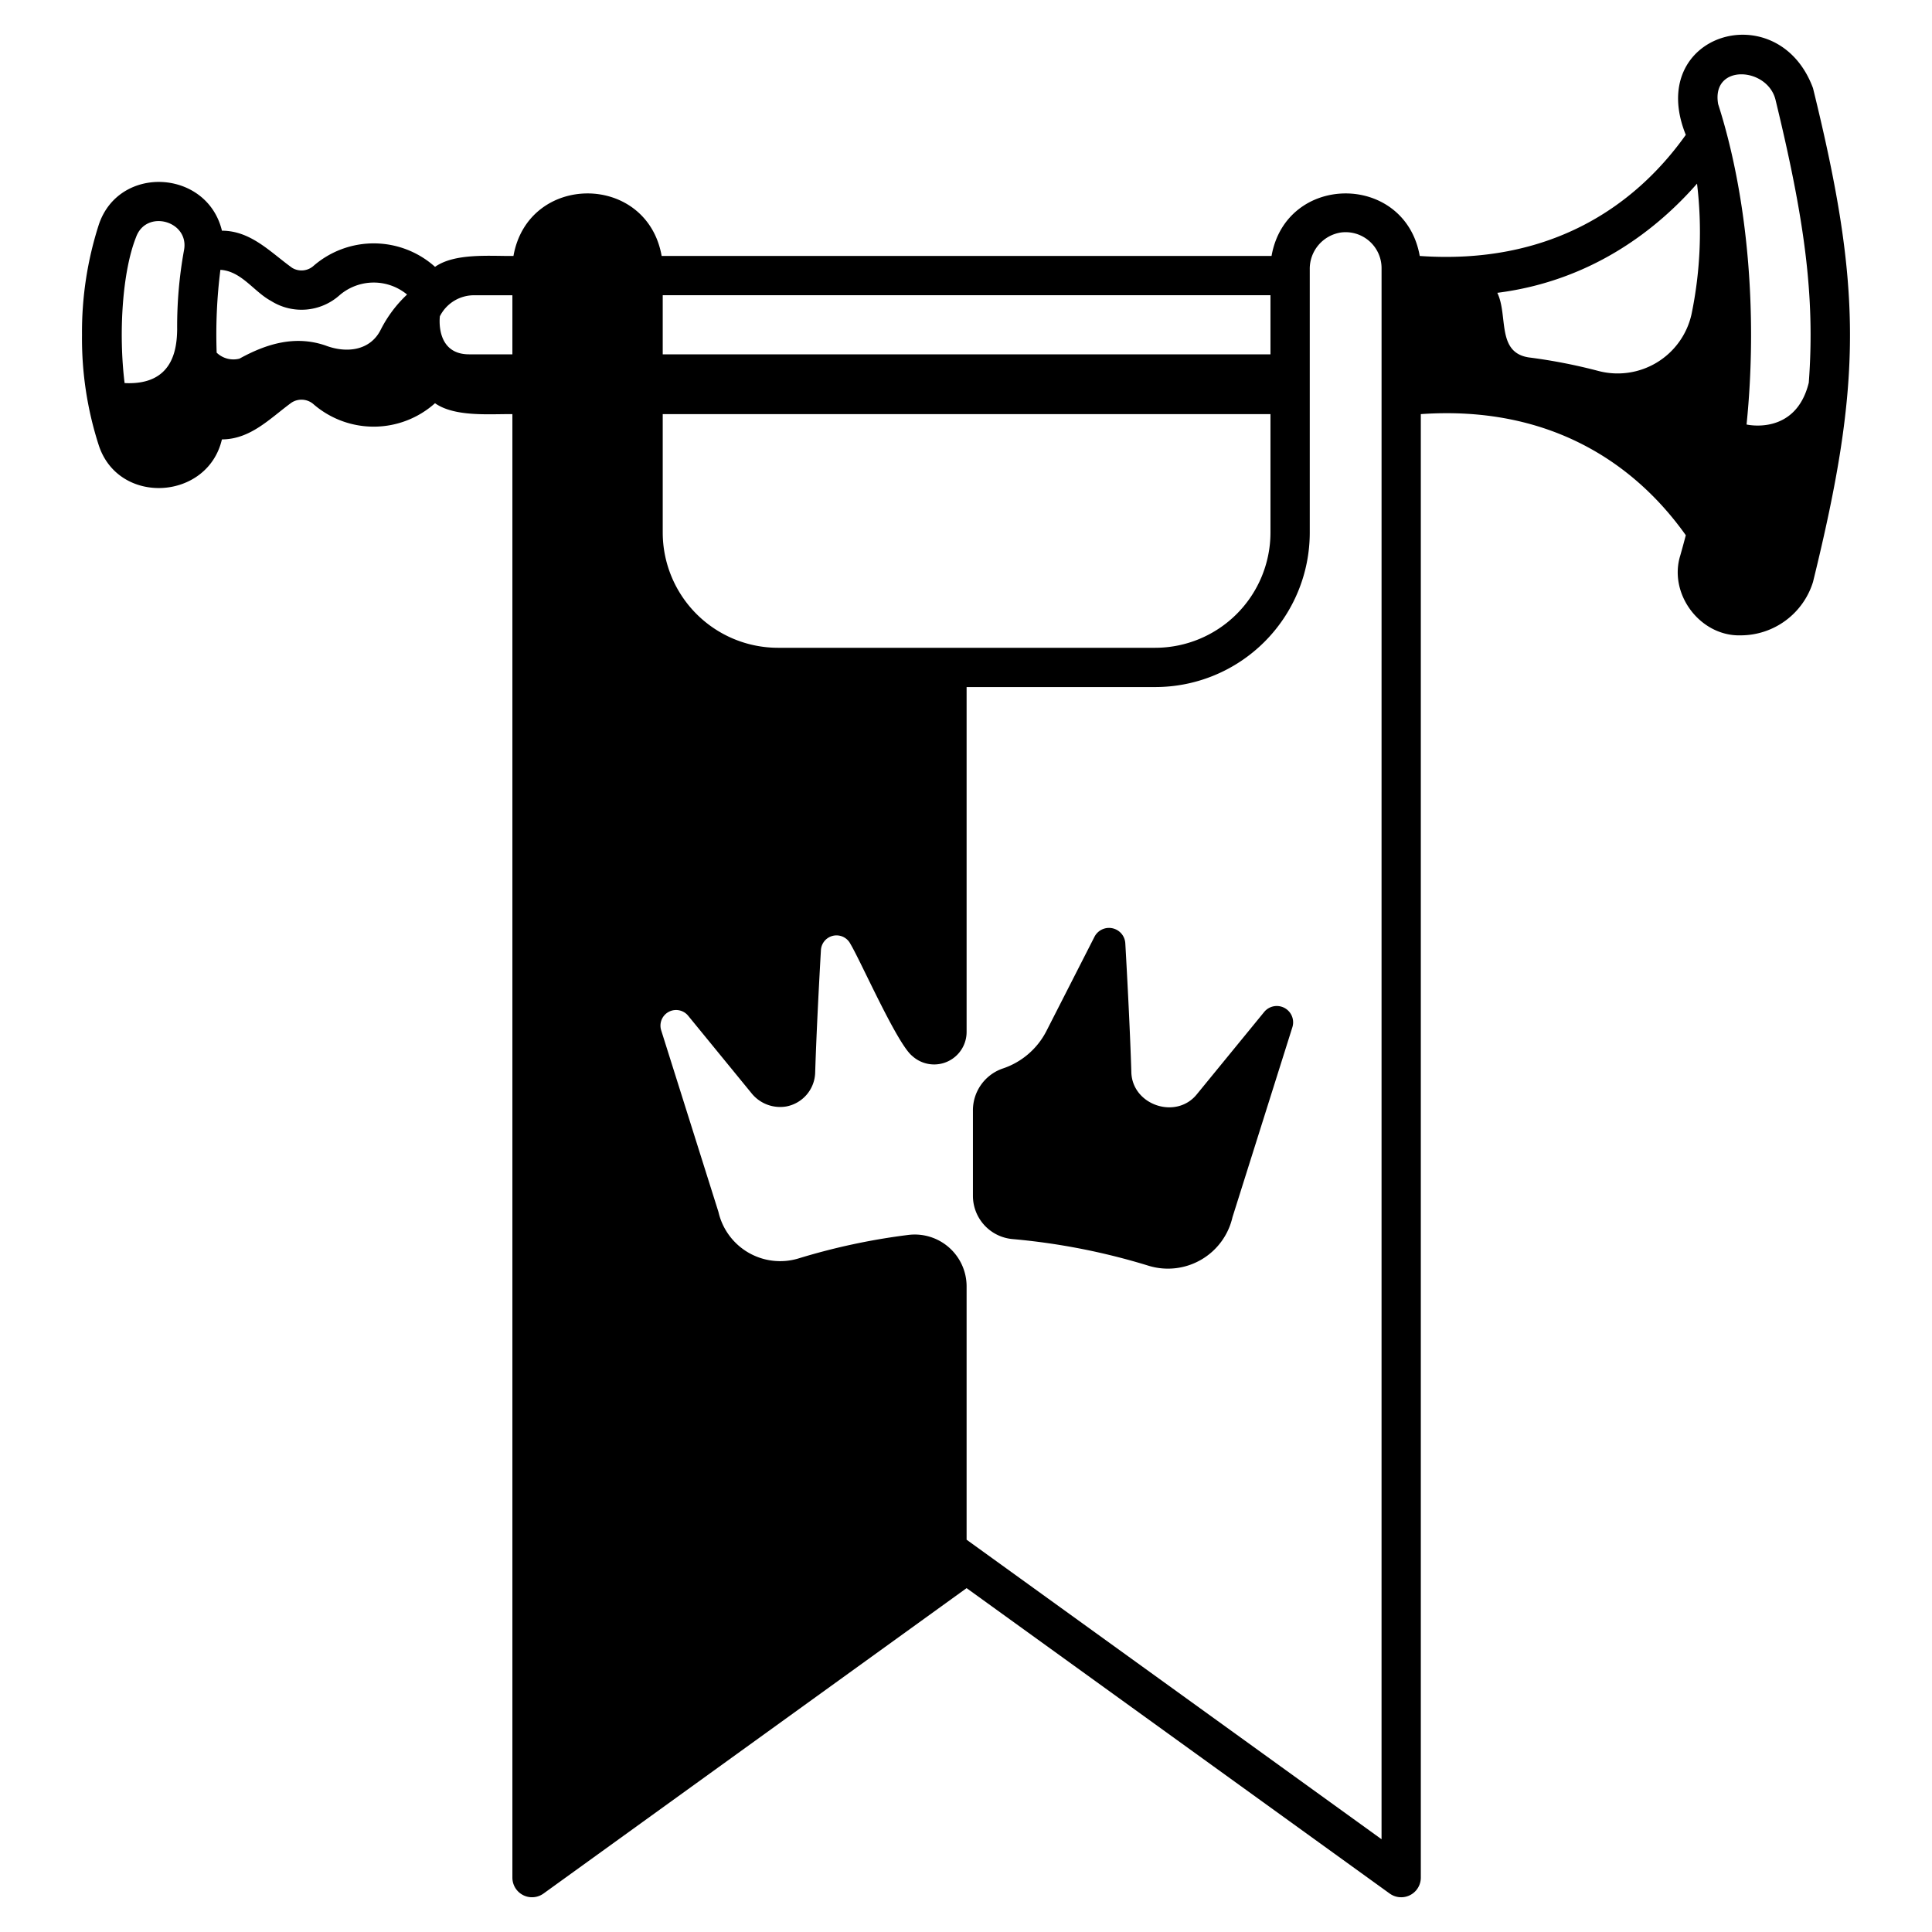 <svg id="icon" height="512" viewBox="0 0 340 340" width="512" xmlns="http://www.w3.org/2000/svg"><g fill="rgb(0,0,0)"><path d="m319.061 15.517c-6.118-16.574-29.584-9.609-22.389 8.215-9.283 13.053-24.379 22.879-46.82 21.314-2.6-14.679-23.488-14.669-26.081 0h-107.33c-2.6-14.679-23.487-14.669-26.081 0-4.139.044-10.284-.552-13.8 1.914a16.162 16.162 0 0 0 -21.352-.2 3.179 3.179 0 0 1 -3.8.371c-3.83-2.75-7.234-6.517-12.35-6.534-2.601-10.797-18.125-11.686-21.671-1.056a61.571 61.571 0 0 0 -2.954 19.421 61.016 61.016 0 0 0 2.954 19.419c3.5 10.643 19.167 9.68 21.666-1.053 5.07-.026 8.455-3.7 12.239-6.463a3.213 3.213 0 0 1 3.806.206 16.183 16.183 0 0 0 21.457-.11c3.477 2.44 9.524 1.883 13.617 1.916v257.555a3.455 3.455 0 0 0 5.477 2.8l74.457-53.747 74.456 53.747a3.455 3.455 0 0 0 5.478-2.8v-257.555c22.352-1.559 37.456 8.393 46.632 21.313-.322 1.24-.644 2.418-.958 3.52-2.146 6.8 3.484 14.3 10.618 14.1a13.331 13.331 0 0 0 12.729-9.4c8.67-35.254 8.679-51.612 0-86.889zm-286.691 28.583a74.784 74.784 0 0 0 -1.192 13.89v-.009c-.055 3.37-.67 9.862-9.25 9.434-1.079-8.736-.413-19.562 2.01-25.663 1.785-5.027 9.485-2.858 8.432 2.348zm34.673 13.841c-1.841 3.8-6.06 4.267-9.737 2.87-5.3-1.829-10.337-.36-15.151 2.3a4.253 4.253 0 0 1 -4.026-1.047 90.646 90.646 0 0 1 .656-14.575c3.718.22 5.874 3.838 8.915 5.471a10.045 10.045 0 0 0 12.037-.988 9.22 9.22 0 0 1 11.9-.139 22.264 22.264 0 0 0 -4.594 6.108zm23.129 4.415h-7.619c-6.028 0-5.141-6.7-5.141-6.7a6.732 6.732 0 0 1 6.155-3.694h6.605zm26.457-10.4h106.953v10.4h-106.953zm0 20.92h106.953v20.843a20.3 20.3 0 0 1 -20.282 20.281h-66.391a20.3 20.3 0 0 1 -20.28-20.28zm126.5 250.8-73.023-52.713v-44.549a9.127 9.127 0 0 0 -10.146-9.1 113.9 113.9 0 0 0 -19.457 4.156 11.14 11.14 0 0 1 -14.066-8.182l-10.078-31.968a2.747 2.747 0 0 1 4.747-2.565l11.121 13.6a6.463 6.463 0 0 0 6.114 2.37 6.245 6.245 0 0 0 5.116-5.946c.211-6.748.646-15.131 1.012-21.574a2.747 2.747 0 0 1 5.191-1.09c1.851 3.088 8.211 17.568 10.862 19.7a5.714 5.714 0 0 0 9.584-4.214v-60.691h33.2a27.191 27.191 0 0 0 27.19-27.191v-46.319a6.467 6.467 0 0 1 5.486-6.485 6.327 6.327 0 0 1 7.15 6.265zm54.548-268.365a13.32 13.32 0 0 1 -16.432 9.959 95.688 95.688 0 0 0 -12.206-2.37c-5.72-.876-3.6-7.379-5.535-11.367 16.847-2.144 28.287-11.378 35.145-19.215a71.362 71.362 0 0 1 -.972 22.993zm20.638 12.034c-2.307 9.4-10.95 7.36-10.95 7.36v.011c1.96-19.173.291-39.9-5-56.4-1.242-7.123 8.586-6.565 10.081-.821 5.064 20.837 7.019 34.531 5.869 49.85z"/><path d="m222.473 178.091-11.787 14.409c-3.644 4.656-11.534 1.984-11.592-3.928-.221-7.059-.676-15.828-1.059-22.568a2.873 2.873 0 0 0 -5.429-1.138l-8.442 16.555a13.383 13.383 0 0 1 -7.74 6.635 7.782 7.782 0 0 0 -5.205 7.445v14.927a7.643 7.643 0 0 0 7 7.631 115.912 115.912 0 0 1 23.964 4.708 11.652 11.652 0 0 0 14.713-8.558l10.542-33.437a2.874 2.874 0 0 0 -4.965-2.681z"/></g></svg>